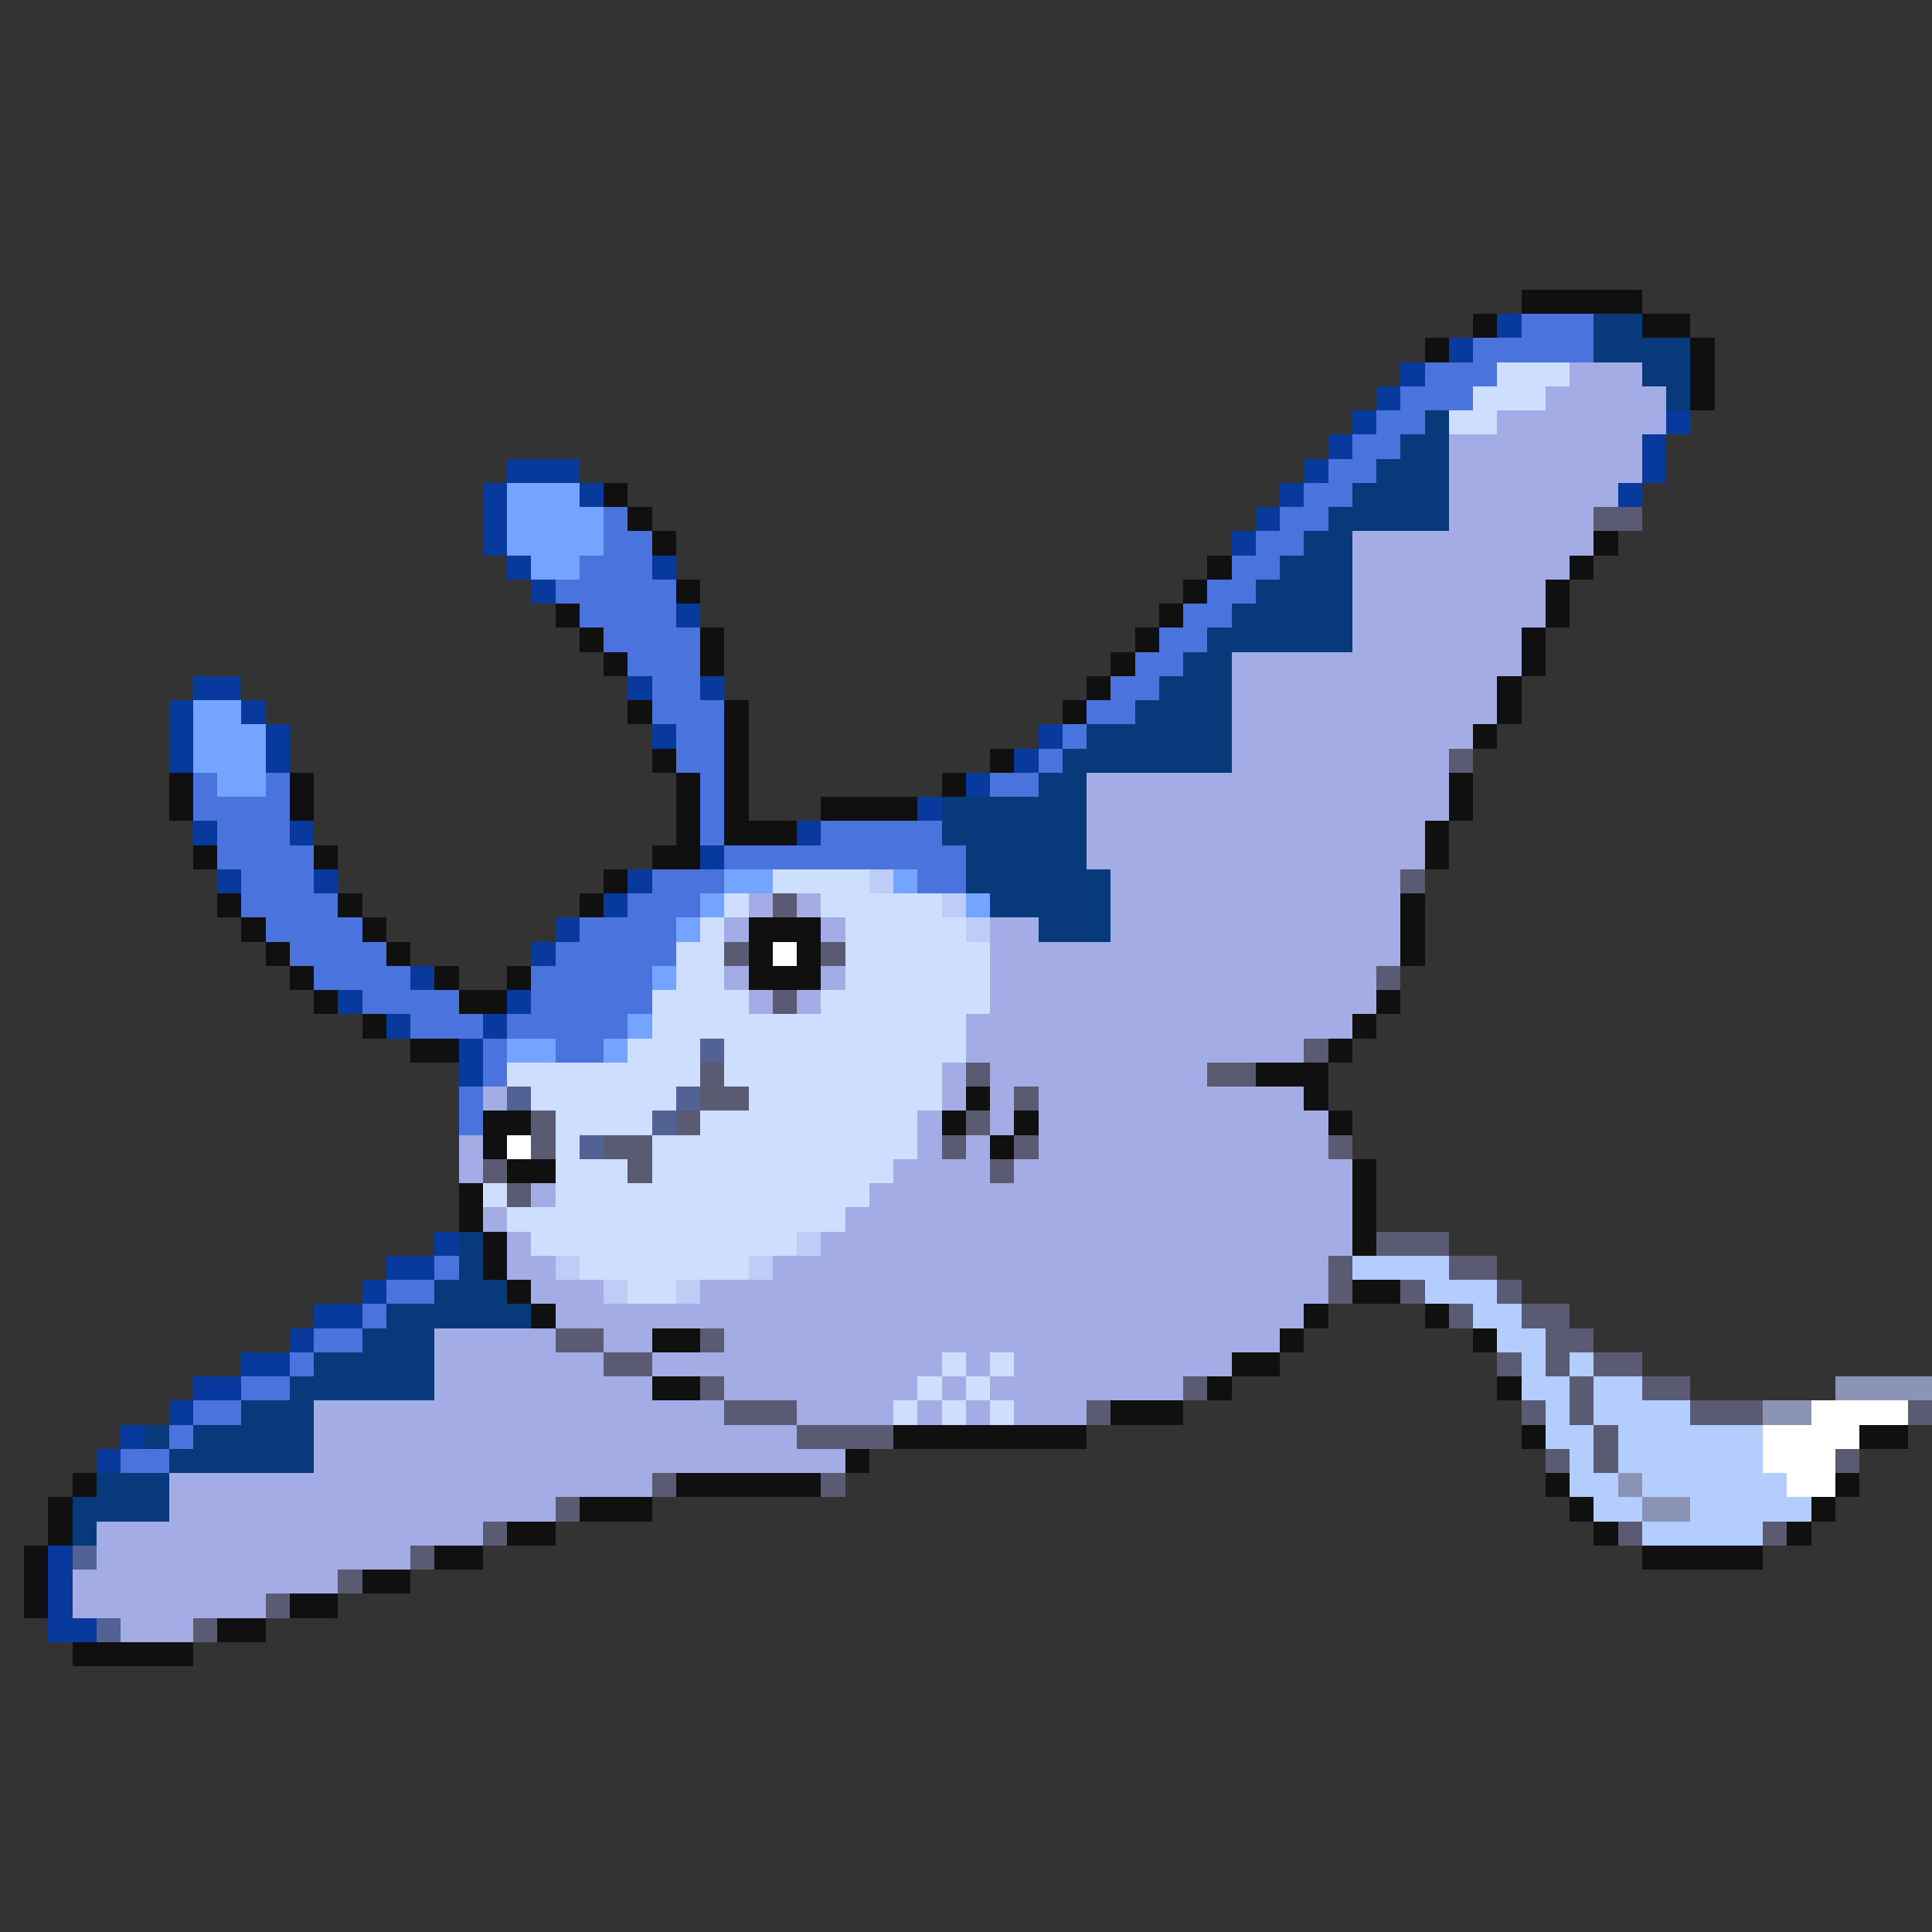 <svg xmlns="http://www.w3.org/2000/svg" viewBox="0 -0.5 80 80" shape-rendering="crispEdges">
<rect x="0" y="-0.5" width="80" height="80" fill="#333333" stroke="none"/>
<path stroke="#101010" d="M63 12h5M61 13h1M68 13h2M59 14h1M70 14h1M70 15h1M70 16h1M25 20h1M26 21h1M27 22h1M66 22h1M50 23h1M65 23h1M28 24h1M49 24h1M64 24h1M23 25h1M48 25h1M64 25h1M24 26h1M29 26h1M47 26h1M63 26h1M25 27h1M29 27h1M46 27h1M63 27h1M45 28h1M62 28h1M26 29h1M30 29h1M44 29h1M62 29h1M30 30h1M61 30h1M27 31h1M30 31h1M41 31h1M7 32h1M12 32h1M28 32h1M30 32h1M39 32h1M60 32h1M7 33h1M12 33h1M28 33h1M30 33h1M34 33h4M60 33h1M28 34h1M30 34h3M59 34h1M8 35h1M13 35h1M27 35h2M59 35h1M25 36h1M9 37h1M14 37h1M24 37h1M58 37h1M10 38h1M15 38h1M31 38h3M58 38h1M11 39h1M16 39h1M31 39h1M33 39h1M58 39h1M12 40h1M18 40h1M21 40h1M31 40h3M13 41h1M19 41h2M57 41h1M15 42h1M56 42h1M17 43h2M55 43h1M52 44h3M40 45h1M54 45h1M20 46h2M39 46h1M42 46h1M55 46h1M20 47h1M41 47h1M21 48h2M56 48h1M19 49h1M56 49h1M19 50h1M56 50h1M20 51h1M56 51h1M20 52h1M21 53h1M56 53h2M22 54h1M54 54h1M59 54h1M27 55h2M53 55h1M61 55h1M51 56h2M27 57h2M50 57h1M62 57h1M46 58h3M37 59h8M63 59h1M77 59h2M35 60h1M3 61h1M28 61h6M64 61h1M76 61h1M2 62h1M24 62h3M65 62h1M75 62h1M2 63h1M21 63h2M66 63h1M74 63h1M1 64h1M18 64h2M68 64h5M1 65h1M15 65h2M1 66h1M12 66h2M9 67h2M3 68h5" />
<path stroke="#08399c" d="M62 13h1M60 14h1M58 15h1M57 16h1M56 17h1M69 17h1M55 18h1M68 18h1M21 19h3M54 19h1M68 19h1M20 20h1M24 20h1M53 20h1M67 20h1M20 21h1M52 21h1M20 22h1M51 22h1M21 23h1M27 23h1M22 24h1M28 25h1M8 28h2M26 28h1M29 28h1M7 29h1M10 29h1M7 30h1M11 30h1M27 30h1M43 30h1M7 31h1M11 31h1M42 31h1M40 32h1M38 33h1M8 34h1M12 34h1M33 34h1M29 35h1M9 36h1M13 36h1M26 36h1M25 37h1M23 38h1M22 39h1M17 40h1M14 41h1M21 41h1M16 42h1M20 42h1M19 43h1M19 44h1M18 51h1M16 52h2M15 53h1M13 54h2M12 55h1M10 56h2M8 57h2M7 58h1M5 59h1M4 60h1M2 64h1M2 65h1M2 66h1M2 67h2" />
<path stroke="#4a73de" d="M63 13h3M61 14h5M59 15h3M58 16h3M57 17h2M56 18h2M55 19h2M54 20h2M25 21h1M53 21h2M25 22h2M52 22h2M24 23h3M51 23h2M23 24h5M50 24h2M24 25h4M49 25h2M25 26h4M48 26h2M26 27h3M47 27h2M27 28h2M46 28h2M27 29h3M45 29h2M28 30h2M44 30h1M28 31h2M43 31h1M8 32h1M11 32h1M29 32h1M41 32h2M8 33h4M29 33h1M9 34h3M29 34h1M34 34h5M9 35h4M30 35h10M10 36h3M27 36h3M38 36h2M10 37h4M26 37h3M11 38h4M24 38h4M12 39h4M23 39h5M13 40h4M22 40h5M15 41h4M22 41h5M17 42h3M21 42h5M20 43h1M23 43h2M20 44h1M19 45h1M19 46h1M18 52h1M16 53h2M15 54h1M13 55h2M12 56h1M10 57h2M8 58h2M7 59h1M5 60h2" />
<path stroke="#08397b" d="M66 13h2M66 14h4M68 15h2M69 16h1M59 17h1M58 18h2M57 19h3M56 20h4M55 21h5M54 22h2M53 23h3M52 24h4M51 25h5M50 26h6M49 27h2M48 28h3M47 29h4M45 30h6M44 31h7M43 32h2M39 33h6M39 34h6M40 35h5M40 36h6M41 37h5M43 38h3M19 51h1M19 52h1M18 53h3M16 54h6M15 55h3M13 56h5M12 57h6M10 58h3M6 59h1M8 59h5M7 60h6M4 61h3M3 62h4M3 63h1" />
<path stroke="#cddeff" d="M62 15h3M61 16h3M60 17h2M32 36h4M30 37h1M34 37h5M29 38h1M35 38h5M28 39h2M35 39h6M28 40h2M35 40h6M27 41h4M34 41h7M27 42h13M26 43h3M30 43h10M21 44h8M30 44h9M22 45h6M31 45h8M23 46h4M29 46h9M23 47h1M27 47h11M23 48h3M27 48h10M20 49h1M23 49h13M21 50h14M22 51h11M24 52h7M26 53h2M39 56h1M41 56h1M38 57h1M40 57h1M37 58h1M39 58h1M41 58h1" />
<path stroke="#a4ace6" d="M65 15h3M64 16h5M62 17h7M60 18h8M60 19h8M60 20h7M60 21h6M56 22h10M56 23h9M56 24h8M56 25h8M56 26h7M51 27h12M51 28h11M51 29h11M51 30h10M51 31h9M45 32h15M45 33h15M45 34h14M45 35h14M46 36h12M31 37h1M33 37h1M46 37h12M30 38h1M34 38h1M41 38h2M46 38h12M41 39h17M30 40h1M34 40h1M41 40h16M31 41h1M33 41h1M41 41h16M40 42h16M40 43h14M39 44h1M41 44h9M20 45h1M39 45h1M41 45h1M43 45h11M38 46h1M41 46h1M43 46h12M19 47h1M38 47h1M40 47h1M43 47h12M19 48h1M37 48h4M42 48h14M22 49h1M36 49h20M20 50h1M35 50h21M21 51h1M34 51h22M21 52h2M32 52h23M22 53h3M29 53h26M23 54h31M18 55h5M25 55h2M30 55h23M18 56h7M27 56h12M40 56h1M42 56h9M18 57h9M30 57h8M39 57h1M41 57h8M13 58h17M33 58h4M38 58h1M40 58h1M42 58h3M13 59h20M13 60h22M7 61h20M7 62h16M4 63h16M4 64h13M3 65h11M3 66h8M5 67h3" />
<path stroke="#73a4ff" d="M21 20h3M21 21h4M21 22h4M22 23h2M8 29h2M8 30h3M8 31h3M9 32h2M30 36h2M37 36h1M29 37h1M40 37h1M28 38h1M27 40h1M26 42h1M21 43h2M25 43h1" />
<path stroke="#5a5a73" d="M66 21h2M60 31h1M58 36h1M32 37h1M30 39h1M34 39h1M57 40h1M32 41h1M54 43h1M29 44h1M40 44h1M50 44h2M29 45h2M42 45h1M22 46h1M28 46h1M40 46h1M22 47h1M25 47h2M39 47h1M42 47h1M55 47h1M20 48h1M26 48h1M41 48h1M21 49h1M57 51h3M55 52h1M60 52h2M55 53h1M58 53h1M62 53h1M60 54h1M63 54h2M23 55h2M29 55h1M64 55h2M25 56h2M62 56h1M64 56h1M66 56h2M29 57h1M49 57h1M65 57h1M68 57h2M30 58h3M45 58h1M63 58h1M65 58h1M70 58h3M79 58h1M33 59h4M66 59h1M64 60h1M66 60h1M76 60h1M27 61h1M34 61h1M23 62h1M20 63h1M67 63h1M73 63h1M17 64h1M14 65h1M11 66h1M8 67h1" />
<path stroke="#bdcdf6" d="M36 36h1M39 37h1M40 38h1M33 51h1M23 52h1M31 52h1M25 53h1M28 53h1" />
<path stroke="#ffffff" d="M32 39h1M21 47h1M75 58h4M73 59h4M73 60h3M74 61h2" />
<path stroke="#526294" d="M29 43h1M21 45h1M28 45h1M27 46h1M24 47h1M3 64h1M4 67h1" />
<path stroke="#b4cdff" d="M56 52h4M59 53h3M61 54h2M62 55h2M63 56h1M65 56h1M63 57h2M66 57h2M64 58h1M66 58h4M64 59h2M67 59h6M65 60h1M67 60h6M65 61h2M68 61h6M66 62h2M70 62h5M68 63h5" />
<path stroke="#8b94b4" d="M76 57h4M73 58h2M67 61h1M68 62h2" />
</svg>